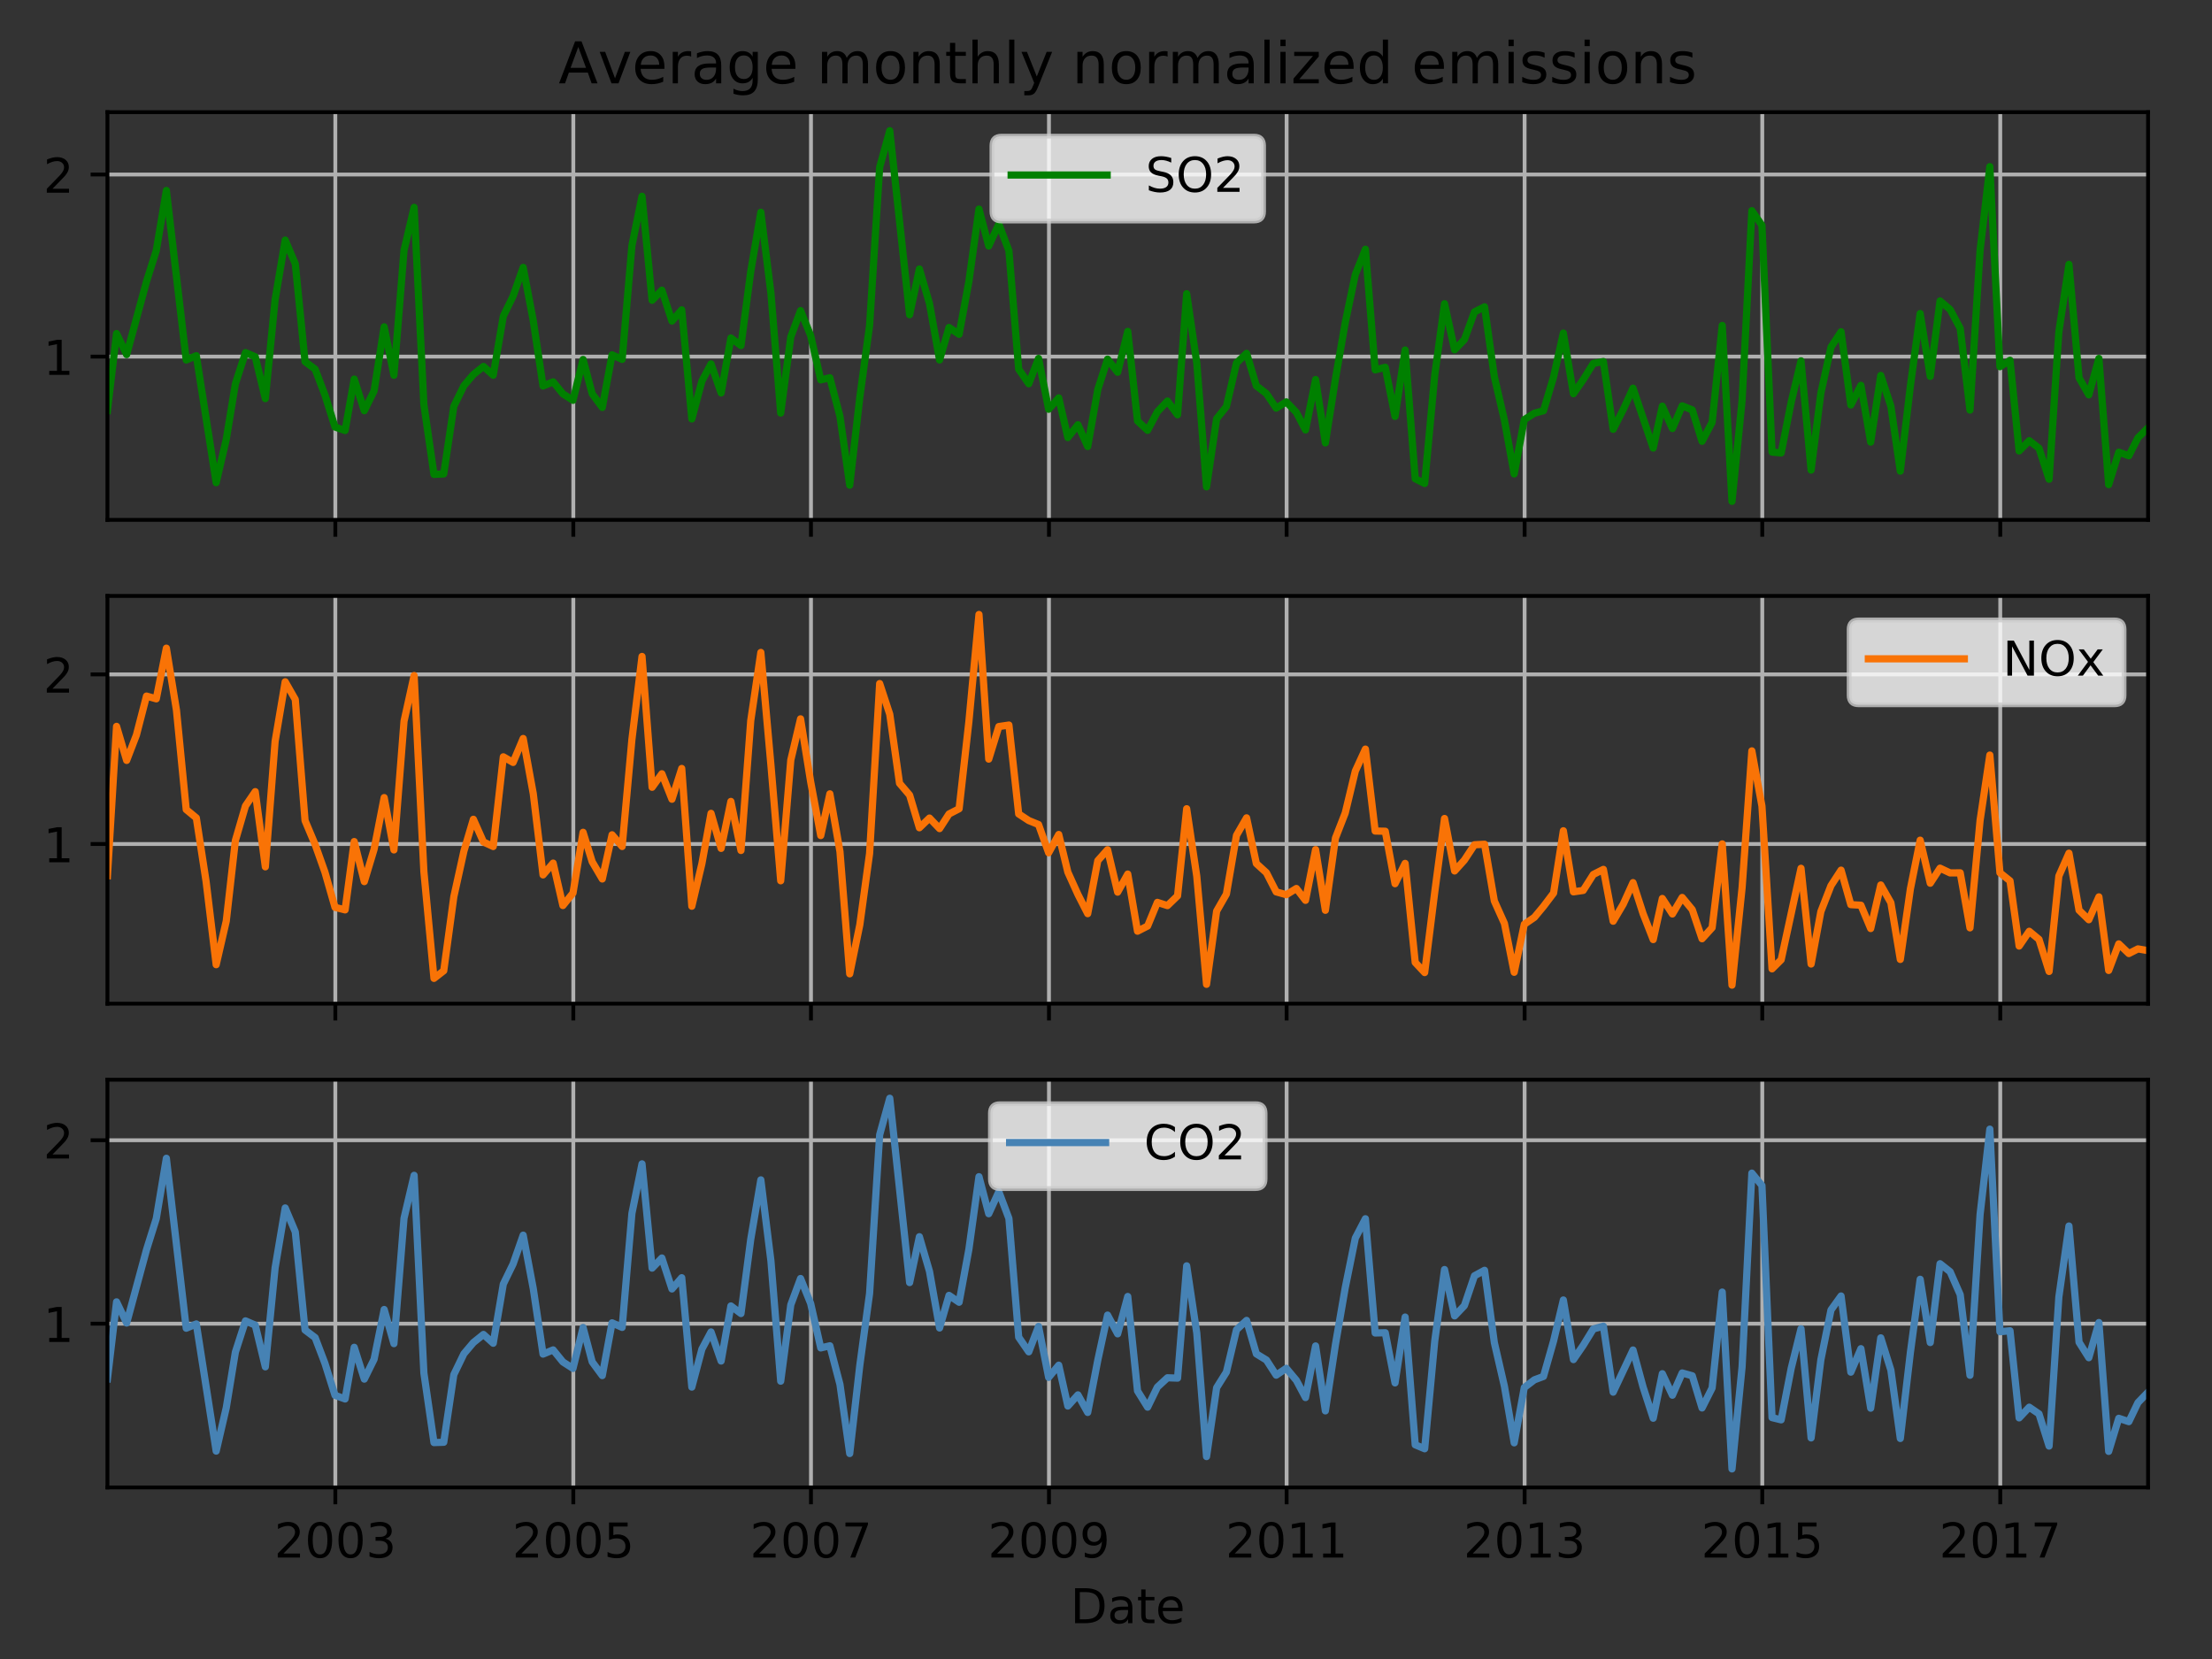 <?xml version="1.0" encoding="utf-8" standalone="no"?>
<!DOCTYPE svg PUBLIC "-//W3C//DTD SVG 1.1//EN"
  "http://www.w3.org/Graphics/SVG/1.1/DTD/svg11.dtd">
<!-- Created with matplotlib (http://matplotlib.org/) -->
<svg height="345.6pt" version="1.1" viewBox="0 0 460.8 345.6" width="460.8pt" xmlns="http://www.w3.org/2000/svg" xmlns:xlink="http://www.w3.org/1999/xlink">
 <rect x="0" y="0" width="460.8" height="345.6" fill="#333333" stroke="none"/>
 <defs>
  <style type="text/css">
*{stroke-linecap:butt;stroke-linejoin:round;}
  </style>
 </defs>
 <g id="figure_1">
  <g id="patch_1">
   <path d="M 0 345.6 
L 460.8 345.6 
L 460.8 0 
L 0 0 
z
" style="fill:none;"/>
  </g>
  <g id="axes_1">
   <g id="patch_2">
    <path d="M 22.381 108.305 
L 447.48 108.305 
L 447.48 23.365 
L 22.381 23.365 
z
" style="fill:none;"/>
   </g>
   <g id="matplotlib.axis_1">
    <g id="xtick_1">
     <g id="line2d_1">
      <path clip-path="url(#p23a2586c7f)" d="M 69.855 108.305 
L 69.855 23.365 
" style="fill:none;stroke:#b0b0b0;stroke-linecap:square;stroke-width:0.8;"/>
     </g>
     <g id="line2d_2">
      <defs>
       <path d="M 0 0 
L 0 3.5 
" id="mbb405548db" style="stroke:#000000;stroke-width:0.8;"/>
      </defs>
      <g>
       <use style="stroke:#000000;stroke-width:0.8;" x="69.855" xlink:href="#mbb405548db" y="108.305"/>
      </g>
     </g>
    </g>
    <g id="xtick_2">
     <g id="line2d_3">
      <path clip-path="url(#p23a2586c7f)" d="M 119.432 108.305 
L 119.432 23.365 
" style="fill:none;stroke:#b0b0b0;stroke-linecap:square;stroke-width:0.8;"/>
     </g>
     <g id="line2d_4">
      <g>
       <use style="stroke:#000000;stroke-width:0.8;" x="119.432" xlink:href="#mbb405548db" y="108.305"/>
      </g>
     </g>
    </g>
    <g id="xtick_3">
     <g id="line2d_5">
      <path clip-path="url(#p23a2586c7f)" d="M 168.941 108.305 
L 168.941 23.365 
" style="fill:none;stroke:#b0b0b0;stroke-linecap:square;stroke-width:0.8;"/>
     </g>
     <g id="line2d_6">
      <g>
       <use style="stroke:#000000;stroke-width:0.8;" x="168.941" xlink:href="#mbb405548db" y="108.305"/>
      </g>
     </g>
    </g>
    <g id="xtick_4">
     <g id="line2d_7">
      <path clip-path="url(#p23a2586c7f)" d="M 218.518 108.305 
L 218.518 23.365 
" style="fill:none;stroke:#b0b0b0;stroke-linecap:square;stroke-width:0.8;"/>
     </g>
     <g id="line2d_8">
      <g>
       <use style="stroke:#000000;stroke-width:0.8;" x="218.518" xlink:href="#mbb405548db" y="108.305"/>
      </g>
     </g>
    </g>
    <g id="xtick_5">
     <g id="line2d_9">
      <path clip-path="url(#p23a2586c7f)" d="M 268.027 108.305 
L 268.027 23.365 
" style="fill:none;stroke:#b0b0b0;stroke-linecap:square;stroke-width:0.8;"/>
     </g>
     <g id="line2d_10">
      <g>
       <use style="stroke:#000000;stroke-width:0.8;" x="268.027" xlink:href="#mbb405548db" y="108.305"/>
      </g>
     </g>
    </g>
    <g id="xtick_6">
     <g id="line2d_11">
      <path clip-path="url(#p23a2586c7f)" d="M 317.604 108.305 
L 317.604 23.365 
" style="fill:none;stroke:#b0b0b0;stroke-linecap:square;stroke-width:0.8;"/>
     </g>
     <g id="line2d_12">
      <g>
       <use style="stroke:#000000;stroke-width:0.8;" x="317.604" xlink:href="#mbb405548db" y="108.305"/>
      </g>
     </g>
    </g>
    <g id="xtick_7">
     <g id="line2d_13">
      <path clip-path="url(#p23a2586c7f)" d="M 367.113 108.305 
L 367.113 23.365 
" style="fill:none;stroke:#b0b0b0;stroke-linecap:square;stroke-width:0.8;"/>
     </g>
     <g id="line2d_14">
      <g>
       <use style="stroke:#000000;stroke-width:0.8;" x="367.113" xlink:href="#mbb405548db" y="108.305"/>
      </g>
     </g>
    </g>
    <g id="xtick_8">
     <g id="line2d_15">
      <path clip-path="url(#p23a2586c7f)" d="M 416.689 108.305 
L 416.689 23.365 
" style="fill:none;stroke:#b0b0b0;stroke-linecap:square;stroke-width:0.8;"/>
     </g>
     <g id="line2d_16">
      <g>
       <use style="stroke:#000000;stroke-width:0.8;" x="416.689" xlink:href="#mbb405548db" y="108.305"/>
      </g>
     </g>
    </g>
   </g>
   <g id="matplotlib.axis_2">
    <g id="ytick_1">
     <g id="line2d_17">
      <path clip-path="url(#p23a2586c7f)" d="M 22.381 74.286 
L 447.48 74.286 
" style="fill:none;stroke:#b0b0b0;stroke-linecap:square;stroke-width:0.8;"/>
     </g>
     <g id="line2d_18">
      <defs>
       <path d="M 0 0 
L -3.5 0 
" id="mfb23ccae18" style="stroke:#000000;stroke-width:0.8;"/>
      </defs>
      <g>
       <use style="stroke:#000000;stroke-width:0.8;" x="22.381" xlink:href="#mfb23ccae18" y="74.286"/>
      </g>
     </g>
     <g id="text_1">
      <!-- 1 -->
      <defs>
       <path d="M 12.406 8.297 
L 28.516 8.297 
L 28.516 63.922 
L 10.984 60.406 
L 10.984 69.391 
L 28.422 72.906 
L 38.281 72.906 
L 38.281 8.297 
L 54.391 8.297 
L 54.391 0 
L 12.406 0 
z
" id="DejaVuSans-31"/>
      </defs>
      <g transform="translate(9.018 78.085)scale(0.1 -0.1)">
       <use xlink:href="#DejaVuSans-31"/>
      </g>
     </g>
    </g>
    <g id="ytick_2">
     <g id="line2d_19">
      <path clip-path="url(#p23a2586c7f)" d="M 22.381 36.352 
L 447.48 36.352 
" style="fill:none;stroke:#b0b0b0;stroke-linecap:square;stroke-width:0.8;"/>
     </g>
     <g id="line2d_20">
      <g>
       <use style="stroke:#000000;stroke-width:0.8;" x="22.381" xlink:href="#mfb23ccae18" y="36.352"/>
      </g>
     </g>
     <g id="text_2">
      <!-- 2 -->
      <defs>
       <path d="M 19.188 8.297 
L 53.609 8.297 
L 53.609 0 
L 7.328 0 
L 7.328 8.297 
Q 12.938 14.109 22.625 23.891 
Q 32.328 33.688 34.812 36.531 
Q 39.547 41.844 41.422 45.531 
Q 43.312 49.219 43.312 52.781 
Q 43.312 58.594 39.234 62.25 
Q 35.156 65.922 28.609 65.922 
Q 23.969 65.922 18.812 64.312 
Q 13.672 62.703 7.812 59.422 
L 7.812 69.391 
Q 13.766 71.781 18.938 73 
Q 24.125 74.219 28.422 74.219 
Q 39.75 74.219 46.484 68.547 
Q 53.219 62.891 53.219 53.422 
Q 53.219 48.922 51.531 44.891 
Q 49.859 40.875 45.406 35.406 
Q 44.188 33.984 37.641 27.219 
Q 31.109 20.453 19.188 8.297 
z
" id="DejaVuSans-32"/>
      </defs>
      <g transform="translate(9.018 40.151)scale(0.1 -0.1)">
       <use xlink:href="#DejaVuSans-32"/>
      </g>
     </g>
    </g>
   </g>
   <g id="line2d_21">
    <path clip-path="url(#p23a2586c7f)" d="M 22.381 85.513 
L 24.28 69.485 
L 26.382 73.87 
L 30.519 58.646 
L 32.554 52.199 
L 34.657 39.677 
L 38.794 74.989 
L 40.896 74.102 
L 45.033 100.551 
L 47.135 91.507 
L 49.034 79.959 
L 51.137 73.453 
L 53.172 74.323 
L 55.274 83.035 
L 57.309 62.431 
L 59.411 50.02 
L 61.513 54.956 
L 63.548 75.329 
L 65.65 76.915 
L 67.685 82.262 
L 69.788 88.951 
L 71.89 89.687 
L 73.789 78.972 
L 75.891 85.56 
L 77.926 81.446 
L 80.028 68.087 
L 82.063 78.169 
L 84.165 52.156 
L 86.268 43.202 
L 88.303 84.278 
L 90.405 98.824 
L 92.44 98.731 
L 94.542 84.636 
L 96.644 80.34 
L 98.611 78.022 
L 100.714 76.336 
L 102.748 78.164 
L 104.851 65.859 
L 106.885 61.695 
L 108.988 55.705 
L 111.09 66.82 
L 113.125 80.415 
L 115.227 79.545 
L 117.262 82.042 
L 119.364 83.394 
L 121.467 74.886 
L 123.366 82.037 
L 125.468 84.881 
L 127.503 73.92 
L 129.605 74.871 
L 131.64 51.182 
L 133.742 40.891 
L 135.845 62.555 
L 137.879 60.448 
L 139.982 66.88 
L 142.016 64.545 
L 144.119 87.274 
L 146.221 79.374 
L 148.12 75.813 
L 150.223 81.856 
L 152.257 70.411 
L 154.36 71.989 
L 156.394 56.548 
L 158.497 44.215 
L 160.599 61.071 
L 162.634 86.045 
L 164.736 70.179 
L 166.771 64.708 
L 168.873 69.891 
L 170.976 79.134 
L 172.875 78.696 
L 174.977 86.709 
L 177.012 101.073 
L 179.114 82.764 
L 181.149 67.836 
L 183.251 34.842 
L 185.354 27.226 
L 189.491 65.562 
L 191.525 56.037 
L 193.628 63.22 
L 195.73 74.989 
L 197.697 68.217 
L 199.799 69.642 
L 201.834 58.661 
L 203.937 43.557 
L 205.971 51.25 
L 208.074 46.674 
L 210.176 52.241 
L 212.211 76.904 
L 214.313 79.945 
L 216.348 74.664 
L 218.45 85.255 
L 220.553 82.889 
L 222.452 91.153 
L 224.554 88.488 
L 226.589 93.016 
L 228.691 81.141 
L 230.726 74.816 
L 232.828 77.55 
L 234.93 69.037 
L 236.965 87.688 
L 239.068 89.644 
L 241.102 85.785 
L 243.205 83.548 
L 245.307 86.402 
L 247.206 61.186 
L 249.308 75.587 
L 251.343 101.425 
L 253.446 87.231 
L 255.48 84.688 
L 257.583 75.621 
L 259.685 73.609 
L 261.72 80.372 
L 263.822 81.994 
L 265.857 85.018 
L 267.959 83.719 
L 270.062 85.915 
L 271.961 89.563 
L 274.063 79.067 
L 276.098 92.263 
L 278.2 78.919 
L 280.235 67.217 
L 282.337 57.185 
L 284.439 51.923 
L 286.474 77.051 
L 288.577 76.509 
L 290.611 86.744 
L 292.714 72.913 
L 294.816 99.733 
L 296.783 100.718 
L 298.885 78.136 
L 300.92 63.263 
L 303.022 72.865 
L 305.057 70.756 
L 307.159 64.975 
L 309.262 63.918 
L 311.296 78.465 
L 313.399 87.531 
L 315.433 98.73 
L 317.536 87.423 
L 319.638 86.08 
L 321.537 85.565 
L 323.64 78.514 
L 325.674 69.386 
L 327.777 82.02 
L 329.811 79.093 
L 331.914 75.711 
L 334.016 75.31 
L 336.051 89.438 
L 338.153 85.316 
L 340.188 80.861 
L 344.393 93.342 
L 346.292 84.614 
L 348.394 89.266 
L 350.429 84.547 
L 352.531 85.395 
L 354.566 91.931 
L 356.668 87.975 
L 358.771 67.798 
L 360.805 104.444 
L 362.908 83.42 
L 364.942 43.89 
L 367.045 46.938 
L 369.147 94.173 
L 371.046 94.356 
L 373.149 83.725 
L 375.183 75.172 
L 377.286 97.925 
L 379.32 81.887 
L 381.423 72.327 
L 383.525 69.112 
L 385.56 84.364 
L 387.662 80.273 
L 389.697 92.099 
L 391.799 78.213 
L 393.902 84.607 
L 395.869 98.149 
L 397.971 80.37 
L 400.006 65.311 
L 402.108 78.406 
L 404.143 62.696 
L 406.245 64.469 
L 408.348 68.4 
L 410.382 85.43 
L 412.485 52.17 
L 414.519 34.713 
L 416.622 76.392 
L 418.724 75.055 
L 420.623 93.939 
L 422.726 91.801 
L 424.76 93.368 
L 426.863 99.835 
L 428.897 69.142 
L 431 55.074 
L 433.102 78.698 
L 435.137 82.257 
L 437.239 74.667 
L 439.274 100.956 
L 441.376 94.199 
L 443.479 94.946 
L 445.378 91.196 
L 447.48 89.114 
L 447.48 89.114 
" style="fill:none;stroke:#008000;stroke-linecap:square;stroke-width:1.5;"/>
   </g>
   <g id="patch_3">
    <path d="M 22.381 108.305 
L 22.381 23.365 
" style="fill:none;stroke:#000000;stroke-linecap:square;stroke-linejoin:miter;stroke-width:0.8;"/>
   </g>
   <g id="patch_4">
    <path d="M 447.48 108.305 
L 447.48 23.365 
" style="fill:none;stroke:#000000;stroke-linecap:square;stroke-linejoin:miter;stroke-width:0.8;"/>
   </g>
   <g id="patch_5">
    <path d="M 22.381 108.305 
L 447.48 108.305 
" style="fill:none;stroke:#000000;stroke-linecap:square;stroke-linejoin:miter;stroke-width:0.8;"/>
   </g>
   <g id="patch_6">
    <path d="M 22.381 23.365 
L 447.48 23.365 
" style="fill:none;stroke:#000000;stroke-linecap:square;stroke-linejoin:miter;stroke-width:0.8;"/>
   </g>
   <g id="text_3">
    <!-- Average monthly normalized emissions -->
    <defs>
     <path d="M 34.188 63.188 
L 20.797 26.906 
L 47.609 26.906 
z
M 28.609 72.906 
L 39.797 72.906 
L 67.578 0 
L 57.328 0 
L 50.688 18.703 
L 17.828 18.703 
L 11.188 0 
L 0.781 0 
z
" id="DejaVuSans-41"/>
     <path d="M 2.984 54.688 
L 12.5 54.688 
L 29.594 8.797 
L 46.688 54.688 
L 56.203 54.688 
L 35.688 0 
L 23.484 0 
z
" id="DejaVuSans-76"/>
     <path d="M 56.203 29.594 
L 56.203 25.203 
L 14.891 25.203 
Q 15.484 15.922 20.484 11.062 
Q 25.484 6.203 34.422 6.203 
Q 39.594 6.203 44.453 7.469 
Q 49.312 8.734 54.109 11.281 
L 54.109 2.781 
Q 49.266 0.734 44.188 -0.344 
Q 39.109 -1.422 33.891 -1.422 
Q 20.797 -1.422 13.156 6.188 
Q 5.516 13.812 5.516 26.812 
Q 5.516 40.234 12.766 48.109 
Q 20.016 56 32.328 56 
Q 43.359 56 49.781 48.891 
Q 56.203 41.797 56.203 29.594 
z
M 47.219 32.234 
Q 47.125 39.594 43.094 43.984 
Q 39.062 48.391 32.422 48.391 
Q 24.906 48.391 20.391 44.141 
Q 15.875 39.891 15.188 32.172 
z
" id="DejaVuSans-65"/>
     <path d="M 41.109 46.297 
Q 39.594 47.172 37.812 47.578 
Q 36.031 48 33.891 48 
Q 26.266 48 22.188 43.047 
Q 18.109 38.094 18.109 28.812 
L 18.109 0 
L 9.078 0 
L 9.078 54.688 
L 18.109 54.688 
L 18.109 46.188 
Q 20.953 51.172 25.484 53.578 
Q 30.031 56 36.531 56 
Q 37.453 56 38.578 55.875 
Q 39.703 55.766 41.062 55.516 
z
" id="DejaVuSans-72"/>
     <path d="M 34.281 27.484 
Q 23.391 27.484 19.188 25 
Q 14.984 22.516 14.984 16.5 
Q 14.984 11.719 18.141 8.906 
Q 21.297 6.109 26.703 6.109 
Q 34.188 6.109 38.703 11.406 
Q 43.219 16.703 43.219 25.484 
L 43.219 27.484 
z
M 52.203 31.203 
L 52.203 0 
L 43.219 0 
L 43.219 8.297 
Q 40.141 3.328 35.547 0.953 
Q 30.953 -1.422 24.312 -1.422 
Q 15.922 -1.422 10.953 3.297 
Q 6 8.016 6 15.922 
Q 6 25.141 12.172 29.828 
Q 18.359 34.516 30.609 34.516 
L 43.219 34.516 
L 43.219 35.406 
Q 43.219 41.609 39.141 45 
Q 35.062 48.391 27.688 48.391 
Q 23 48.391 18.547 47.266 
Q 14.109 46.141 10.016 43.891 
L 10.016 52.203 
Q 14.938 54.109 19.578 55.047 
Q 24.219 56 28.609 56 
Q 40.484 56 46.344 49.844 
Q 52.203 43.703 52.203 31.203 
z
" id="DejaVuSans-61"/>
     <path d="M 45.406 27.984 
Q 45.406 37.75 41.375 43.109 
Q 37.359 48.484 30.078 48.484 
Q 22.859 48.484 18.828 43.109 
Q 14.797 37.75 14.797 27.984 
Q 14.797 18.266 18.828 12.891 
Q 22.859 7.516 30.078 7.516 
Q 37.359 7.516 41.375 12.891 
Q 45.406 18.266 45.406 27.984 
z
M 54.391 6.781 
Q 54.391 -7.172 48.188 -13.984 
Q 42 -20.797 29.203 -20.797 
Q 24.469 -20.797 20.266 -20.094 
Q 16.062 -19.391 12.109 -17.922 
L 12.109 -9.188 
Q 16.062 -11.328 19.922 -12.344 
Q 23.781 -13.375 27.781 -13.375 
Q 36.625 -13.375 41.016 -8.766 
Q 45.406 -4.156 45.406 5.172 
L 45.406 9.625 
Q 42.625 4.781 38.281 2.391 
Q 33.938 0 27.875 0 
Q 17.828 0 11.672 7.656 
Q 5.516 15.328 5.516 27.984 
Q 5.516 40.672 11.672 48.328 
Q 17.828 56 27.875 56 
Q 33.938 56 38.281 53.609 
Q 42.625 51.219 45.406 46.391 
L 45.406 54.688 
L 54.391 54.688 
z
" id="DejaVuSans-67"/>
     <path id="DejaVuSans-20"/>
     <path d="M 52 44.188 
Q 55.375 50.25 60.062 53.125 
Q 64.75 56 71.094 56 
Q 79.641 56 84.281 50.016 
Q 88.922 44.047 88.922 33.016 
L 88.922 0 
L 79.891 0 
L 79.891 32.719 
Q 79.891 40.578 77.094 44.375 
Q 74.312 48.188 68.609 48.188 
Q 61.625 48.188 57.562 43.547 
Q 53.516 38.922 53.516 30.906 
L 53.516 0 
L 44.484 0 
L 44.484 32.719 
Q 44.484 40.625 41.703 44.406 
Q 38.922 48.188 33.109 48.188 
Q 26.219 48.188 22.156 43.531 
Q 18.109 38.875 18.109 30.906 
L 18.109 0 
L 9.078 0 
L 9.078 54.688 
L 18.109 54.688 
L 18.109 46.188 
Q 21.188 51.219 25.484 53.609 
Q 29.781 56 35.688 56 
Q 41.656 56 45.828 52.969 
Q 50 49.953 52 44.188 
z
" id="DejaVuSans-6d"/>
     <path d="M 30.609 48.391 
Q 23.391 48.391 19.188 42.75 
Q 14.984 37.109 14.984 27.297 
Q 14.984 17.484 19.156 11.844 
Q 23.344 6.203 30.609 6.203 
Q 37.797 6.203 41.984 11.859 
Q 46.188 17.531 46.188 27.297 
Q 46.188 37.016 41.984 42.703 
Q 37.797 48.391 30.609 48.391 
z
M 30.609 56 
Q 42.328 56 49.016 48.375 
Q 55.719 40.766 55.719 27.297 
Q 55.719 13.875 49.016 6.219 
Q 42.328 -1.422 30.609 -1.422 
Q 18.844 -1.422 12.172 6.219 
Q 5.516 13.875 5.516 27.297 
Q 5.516 40.766 12.172 48.375 
Q 18.844 56 30.609 56 
z
" id="DejaVuSans-6f"/>
     <path d="M 54.891 33.016 
L 54.891 0 
L 45.906 0 
L 45.906 32.719 
Q 45.906 40.484 42.875 44.328 
Q 39.844 48.188 33.797 48.188 
Q 26.516 48.188 22.312 43.547 
Q 18.109 38.922 18.109 30.906 
L 18.109 0 
L 9.078 0 
L 9.078 54.688 
L 18.109 54.688 
L 18.109 46.188 
Q 21.344 51.125 25.703 53.562 
Q 30.078 56 35.797 56 
Q 45.219 56 50.047 50.172 
Q 54.891 44.344 54.891 33.016 
z
" id="DejaVuSans-6e"/>
     <path d="M 18.312 70.219 
L 18.312 54.688 
L 36.812 54.688 
L 36.812 47.703 
L 18.312 47.703 
L 18.312 18.016 
Q 18.312 11.328 20.141 9.422 
Q 21.969 7.516 27.594 7.516 
L 36.812 7.516 
L 36.812 0 
L 27.594 0 
Q 17.188 0 13.234 3.875 
Q 9.281 7.766 9.281 18.016 
L 9.281 47.703 
L 2.688 47.703 
L 2.688 54.688 
L 9.281 54.688 
L 9.281 70.219 
z
" id="DejaVuSans-74"/>
     <path d="M 54.891 33.016 
L 54.891 0 
L 45.906 0 
L 45.906 32.719 
Q 45.906 40.484 42.875 44.328 
Q 39.844 48.188 33.797 48.188 
Q 26.516 48.188 22.312 43.547 
Q 18.109 38.922 18.109 30.906 
L 18.109 0 
L 9.078 0 
L 9.078 75.984 
L 18.109 75.984 
L 18.109 46.188 
Q 21.344 51.125 25.703 53.562 
Q 30.078 56 35.797 56 
Q 45.219 56 50.047 50.172 
Q 54.891 44.344 54.891 33.016 
z
" id="DejaVuSans-68"/>
     <path d="M 9.422 75.984 
L 18.406 75.984 
L 18.406 0 
L 9.422 0 
z
" id="DejaVuSans-6c"/>
     <path d="M 32.172 -5.078 
Q 28.375 -14.844 24.75 -17.812 
Q 21.141 -20.797 15.094 -20.797 
L 7.906 -20.797 
L 7.906 -13.281 
L 13.188 -13.281 
Q 16.891 -13.281 18.938 -11.516 
Q 21 -9.766 23.484 -3.219 
L 25.094 0.875 
L 2.984 54.688 
L 12.5 54.688 
L 29.594 11.922 
L 46.688 54.688 
L 56.203 54.688 
z
" id="DejaVuSans-79"/>
     <path d="M 9.422 54.688 
L 18.406 54.688 
L 18.406 0 
L 9.422 0 
z
M 9.422 75.984 
L 18.406 75.984 
L 18.406 64.594 
L 9.422 64.594 
z
" id="DejaVuSans-69"/>
     <path d="M 5.516 54.688 
L 48.188 54.688 
L 48.188 46.484 
L 14.406 7.172 
L 48.188 7.172 
L 48.188 0 
L 4.297 0 
L 4.297 8.203 
L 38.094 47.516 
L 5.516 47.516 
z
" id="DejaVuSans-7a"/>
     <path d="M 45.406 46.391 
L 45.406 75.984 
L 54.391 75.984 
L 54.391 0 
L 45.406 0 
L 45.406 8.203 
Q 42.578 3.328 38.25 0.953 
Q 33.938 -1.422 27.875 -1.422 
Q 17.969 -1.422 11.734 6.484 
Q 5.516 14.406 5.516 27.297 
Q 5.516 40.188 11.734 48.094 
Q 17.969 56 27.875 56 
Q 33.938 56 38.25 53.625 
Q 42.578 51.266 45.406 46.391 
z
M 14.797 27.297 
Q 14.797 17.391 18.875 11.75 
Q 22.953 6.109 30.078 6.109 
Q 37.203 6.109 41.297 11.75 
Q 45.406 17.391 45.406 27.297 
Q 45.406 37.203 41.297 42.844 
Q 37.203 48.484 30.078 48.484 
Q 22.953 48.484 18.875 42.844 
Q 14.797 37.203 14.797 27.297 
z
" id="DejaVuSans-64"/>
     <path d="M 44.281 53.078 
L 44.281 44.578 
Q 40.484 46.531 36.375 47.5 
Q 32.281 48.484 27.875 48.484 
Q 21.188 48.484 17.844 46.438 
Q 14.5 44.391 14.5 40.281 
Q 14.5 37.156 16.891 35.375 
Q 19.281 33.594 26.516 31.984 
L 29.594 31.297 
Q 39.156 29.25 43.188 25.516 
Q 47.219 21.781 47.219 15.094 
Q 47.219 7.469 41.188 3.016 
Q 35.156 -1.422 24.609 -1.422 
Q 20.219 -1.422 15.453 -0.562 
Q 10.688 0.297 5.422 2 
L 5.422 11.281 
Q 10.406 8.688 15.234 7.391 
Q 20.062 6.109 24.812 6.109 
Q 31.156 6.109 34.562 8.281 
Q 37.984 10.453 37.984 14.406 
Q 37.984 18.062 35.516 20.016 
Q 33.062 21.969 24.703 23.781 
L 21.578 24.516 
Q 13.234 26.266 9.516 29.906 
Q 5.812 33.547 5.812 39.891 
Q 5.812 47.609 11.281 51.797 
Q 16.75 56 26.812 56 
Q 31.781 56 36.172 55.266 
Q 40.578 54.547 44.281 53.078 
z
" id="DejaVuSans-73"/>
    </defs>
    <g transform="translate(116.367 17.365)scale(0.12 -0.12)">
     <use xlink:href="#DejaVuSans-41"/>
     <use x="68.33" xlink:href="#DejaVuSans-76"/>
     <use x="127.51" xlink:href="#DejaVuSans-65"/>
     <use x="189.033" xlink:href="#DejaVuSans-72"/>
     <use x="230.146" xlink:href="#DejaVuSans-61"/>
     <use x="291.426" xlink:href="#DejaVuSans-67"/>
     <use x="354.902" xlink:href="#DejaVuSans-65"/>
     <use x="416.426" xlink:href="#DejaVuSans-20"/>
     <use x="448.213" xlink:href="#DejaVuSans-6d"/>
     <use x="545.625" xlink:href="#DejaVuSans-6f"/>
     <use x="606.807" xlink:href="#DejaVuSans-6e"/>
     <use x="670.186" xlink:href="#DejaVuSans-74"/>
     <use x="709.395" xlink:href="#DejaVuSans-68"/>
     <use x="772.773" xlink:href="#DejaVuSans-6c"/>
     <use x="800.557" xlink:href="#DejaVuSans-79"/>
     <use x="859.736" xlink:href="#DejaVuSans-20"/>
     <use x="891.523" xlink:href="#DejaVuSans-6e"/>
     <use x="954.902" xlink:href="#DejaVuSans-6f"/>
     <use x="1016.084" xlink:href="#DejaVuSans-72"/>
     <use x="1057.182" xlink:href="#DejaVuSans-6d"/>
     <use x="1154.594" xlink:href="#DejaVuSans-61"/>
     <use x="1215.873" xlink:href="#DejaVuSans-6c"/>
     <use x="1243.656" xlink:href="#DejaVuSans-69"/>
     <use x="1271.439" xlink:href="#DejaVuSans-7a"/>
     <use x="1323.93" xlink:href="#DejaVuSans-65"/>
     <use x="1385.453" xlink:href="#DejaVuSans-64"/>
     <use x="1448.93" xlink:href="#DejaVuSans-20"/>
     <use x="1480.717" xlink:href="#DejaVuSans-65"/>
     <use x="1542.24" xlink:href="#DejaVuSans-6d"/>
     <use x="1639.652" xlink:href="#DejaVuSans-69"/>
     <use x="1667.436" xlink:href="#DejaVuSans-73"/>
     <use x="1719.535" xlink:href="#DejaVuSans-73"/>
     <use x="1771.635" xlink:href="#DejaVuSans-69"/>
     <use x="1799.418" xlink:href="#DejaVuSans-6f"/>
     <use x="1860.6" xlink:href="#DejaVuSans-6e"/>
     <use x="1923.979" xlink:href="#DejaVuSans-73"/>
    </g>
   </g>
   <g id="legend_1">
    <g id="patch_7">
     <path d="M 208.639 46.043 
L 261.222 46.043 
Q 263.222 46.043 263.222 44.043 
L 263.222 30.365 
Q 263.222 28.365 261.222 28.365 
L 208.639 28.365 
Q 206.639 28.365 206.639 30.365 
L 206.639 44.043 
Q 206.639 46.043 208.639 46.043 
z
" style="fill:#ffffff;opacity:0.8;stroke:#cccccc;stroke-linejoin:miter;"/>
    </g>
    <g id="line2d_22">
     <path d="M 210.639 36.463 
L 230.639 36.463 
" style="fill:none;stroke:#008000;stroke-linecap:square;stroke-width:1.5;"/>
    </g>
    <g id="line2d_23"/>
    <g id="text_4">
     <!-- SO2 -->
     <defs>
      <path d="M 53.516 70.516 
L 53.516 60.891 
Q 47.906 63.578 42.922 64.891 
Q 37.938 66.219 33.297 66.219 
Q 25.25 66.219 20.875 63.094 
Q 16.5 59.969 16.5 54.203 
Q 16.5 49.359 19.406 46.891 
Q 22.312 44.438 30.422 42.922 
L 36.375 41.703 
Q 47.406 39.594 52.656 34.297 
Q 57.906 29 57.906 20.125 
Q 57.906 9.516 50.797 4.047 
Q 43.703 -1.422 29.984 -1.422 
Q 24.812 -1.422 18.969 -0.25 
Q 13.141 0.922 6.891 3.219 
L 6.891 13.375 
Q 12.891 10.016 18.656 8.297 
Q 24.422 6.594 29.984 6.594 
Q 38.422 6.594 43.016 9.906 
Q 47.609 13.234 47.609 19.391 
Q 47.609 24.75 44.312 27.781 
Q 41.016 30.812 33.5 32.328 
L 27.484 33.5 
Q 16.453 35.688 11.516 40.375 
Q 6.594 45.062 6.594 53.422 
Q 6.594 63.094 13.406 68.656 
Q 20.219 74.219 32.172 74.219 
Q 37.312 74.219 42.625 73.281 
Q 47.953 72.359 53.516 70.516 
z
" id="DejaVuSans-53"/>
      <path d="M 39.406 66.219 
Q 28.656 66.219 22.328 58.203 
Q 16.016 50.203 16.016 36.375 
Q 16.016 22.609 22.328 14.594 
Q 28.656 6.594 39.406 6.594 
Q 50.141 6.594 56.422 14.594 
Q 62.703 22.609 62.703 36.375 
Q 62.703 50.203 56.422 58.203 
Q 50.141 66.219 39.406 66.219 
z
M 39.406 74.219 
Q 54.734 74.219 63.906 63.938 
Q 73.094 53.656 73.094 36.375 
Q 73.094 19.141 63.906 8.859 
Q 54.734 -1.422 39.406 -1.422 
Q 24.031 -1.422 14.812 8.828 
Q 5.609 19.094 5.609 36.375 
Q 5.609 53.656 14.812 63.938 
Q 24.031 74.219 39.406 74.219 
z
" id="DejaVuSans-4f"/>
     </defs>
     <g transform="translate(238.639 39.963)scale(0.1 -0.1)">
      <use xlink:href="#DejaVuSans-53"/>
      <use x="63.477" xlink:href="#DejaVuSans-4f"/>
      <use x="142.188" xlink:href="#DejaVuSans-32"/>
     </g>
    </g>
   </g>
  </g>
  <g id="axes_2">
   <g id="patch_8">
    <path d="M 22.381 209.084 
L 447.48 209.084 
L 447.48 124.145 
L 22.381 124.145 
z
" style="fill:none;"/>
   </g>
   <g id="matplotlib.axis_3">
    <g id="xtick_9">
     <g id="line2d_24">
      <path clip-path="url(#p0513afb0a3)" d="M 69.855 209.084 
L 69.855 124.145 
" style="fill:none;stroke:#b0b0b0;stroke-linecap:square;stroke-width:0.8;"/>
     </g>
     <g id="line2d_25">
      <g>
       <use style="stroke:#000000;stroke-width:0.8;" x="69.855" xlink:href="#mbb405548db" y="209.084"/>
      </g>
     </g>
    </g>
    <g id="xtick_10">
     <g id="line2d_26">
      <path clip-path="url(#p0513afb0a3)" d="M 119.432 209.084 
L 119.432 124.145 
" style="fill:none;stroke:#b0b0b0;stroke-linecap:square;stroke-width:0.8;"/>
     </g>
     <g id="line2d_27">
      <g>
       <use style="stroke:#000000;stroke-width:0.8;" x="119.432" xlink:href="#mbb405548db" y="209.084"/>
      </g>
     </g>
    </g>
    <g id="xtick_11">
     <g id="line2d_28">
      <path clip-path="url(#p0513afb0a3)" d="M 168.941 209.084 
L 168.941 124.145 
" style="fill:none;stroke:#b0b0b0;stroke-linecap:square;stroke-width:0.8;"/>
     </g>
     <g id="line2d_29">
      <g>
       <use style="stroke:#000000;stroke-width:0.8;" x="168.941" xlink:href="#mbb405548db" y="209.084"/>
      </g>
     </g>
    </g>
    <g id="xtick_12">
     <g id="line2d_30">
      <path clip-path="url(#p0513afb0a3)" d="M 218.518 209.084 
L 218.518 124.145 
" style="fill:none;stroke:#b0b0b0;stroke-linecap:square;stroke-width:0.8;"/>
     </g>
     <g id="line2d_31">
      <g>
       <use style="stroke:#000000;stroke-width:0.8;" x="218.518" xlink:href="#mbb405548db" y="209.084"/>
      </g>
     </g>
    </g>
    <g id="xtick_13">
     <g id="line2d_32">
      <path clip-path="url(#p0513afb0a3)" d="M 268.027 209.084 
L 268.027 124.145 
" style="fill:none;stroke:#b0b0b0;stroke-linecap:square;stroke-width:0.8;"/>
     </g>
     <g id="line2d_33">
      <g>
       <use style="stroke:#000000;stroke-width:0.8;" x="268.027" xlink:href="#mbb405548db" y="209.084"/>
      </g>
     </g>
    </g>
    <g id="xtick_14">
     <g id="line2d_34">
      <path clip-path="url(#p0513afb0a3)" d="M 317.604 209.084 
L 317.604 124.145 
" style="fill:none;stroke:#b0b0b0;stroke-linecap:square;stroke-width:0.8;"/>
     </g>
     <g id="line2d_35">
      <g>
       <use style="stroke:#000000;stroke-width:0.8;" x="317.604" xlink:href="#mbb405548db" y="209.084"/>
      </g>
     </g>
    </g>
    <g id="xtick_15">
     <g id="line2d_36">
      <path clip-path="url(#p0513afb0a3)" d="M 367.113 209.084 
L 367.113 124.145 
" style="fill:none;stroke:#b0b0b0;stroke-linecap:square;stroke-width:0.8;"/>
     </g>
     <g id="line2d_37">
      <g>
       <use style="stroke:#000000;stroke-width:0.8;" x="367.113" xlink:href="#mbb405548db" y="209.084"/>
      </g>
     </g>
    </g>
    <g id="xtick_16">
     <g id="line2d_38">
      <path clip-path="url(#p0513afb0a3)" d="M 416.689 209.084 
L 416.689 124.145 
" style="fill:none;stroke:#b0b0b0;stroke-linecap:square;stroke-width:0.8;"/>
     </g>
     <g id="line2d_39">
      <g>
       <use style="stroke:#000000;stroke-width:0.8;" x="416.689" xlink:href="#mbb405548db" y="209.084"/>
      </g>
     </g>
    </g>
   </g>
   <g id="matplotlib.axis_4">
    <g id="ytick_3">
     <g id="line2d_40">
      <path clip-path="url(#p0513afb0a3)" d="M 22.381 175.822 
L 447.48 175.822 
" style="fill:none;stroke:#b0b0b0;stroke-linecap:square;stroke-width:0.8;"/>
     </g>
     <g id="line2d_41">
      <g>
       <use style="stroke:#000000;stroke-width:0.8;" x="22.381" xlink:href="#mfb23ccae18" y="175.822"/>
      </g>
     </g>
     <g id="text_5">
      <!-- 1 -->
      <g transform="translate(9.018 179.621)scale(0.1 -0.1)">
       <use xlink:href="#DejaVuSans-31"/>
      </g>
     </g>
    </g>
    <g id="ytick_4">
     <g id="line2d_42">
      <path clip-path="url(#p0513afb0a3)" d="M 22.381 140.488 
L 447.48 140.488 
" style="fill:none;stroke:#b0b0b0;stroke-linecap:square;stroke-width:0.8;"/>
     </g>
     <g id="line2d_43">
      <g>
       <use style="stroke:#000000;stroke-width:0.8;" x="22.381" xlink:href="#mfb23ccae18" y="140.488"/>
      </g>
     </g>
     <g id="text_6">
      <!-- 2 -->
      <g transform="translate(9.018 144.287)scale(0.1 -0.1)">
       <use xlink:href="#DejaVuSans-32"/>
      </g>
     </g>
    </g>
   </g>
   <g id="line2d_44">
    <path clip-path="url(#p0513afb0a3)" d="M 22.381 182.423 
L 24.28 151.316 
L 26.382 158.407 
L 28.417 153.126 
L 30.519 145.006 
L 32.554 145.58 
L 34.657 135.026 
L 36.759 147.936 
L 38.794 168.643 
L 40.896 170.38 
L 42.931 183.615 
L 45.033 200.962 
L 47.135 191.868 
L 49.034 175.098 
L 51.137 167.89 
L 53.172 164.913 
L 55.274 180.574 
L 57.309 154.439 
L 59.411 142.029 
L 61.513 145.714 
L 63.548 170.941 
L 65.65 175.94 
L 67.685 181.674 
L 69.788 189.014 
L 71.89 189.544 
L 73.789 175.312 
L 75.891 183.655 
L 77.926 176.927 
L 80.028 166.154 
L 82.063 177.055 
L 84.165 150.249 
L 86.268 140.726 
L 88.303 181.57 
L 90.405 203.813 
L 92.44 202.226 
L 94.542 186.795 
L 96.644 177.286 
L 98.611 170.671 
L 100.714 175.404 
L 102.748 176.343 
L 104.851 157.658 
L 106.885 158.83 
L 108.988 153.843 
L 111.09 165.346 
L 113.125 182.257 
L 115.227 179.8 
L 117.262 188.641 
L 119.364 186.043 
L 121.467 173.385 
L 123.366 179.529 
L 125.468 183.104 
L 127.503 173.901 
L 129.605 176.338 
L 131.64 154.033 
L 133.742 136.751 
L 135.845 164.005 
L 137.879 161.188 
L 139.982 166.493 
L 142.016 160.083 
L 144.119 188.787 
L 146.221 179.896 
L 148.12 169.433 
L 150.223 176.735 
L 152.257 166.952 
L 154.36 177.17 
L 156.394 150.125 
L 158.497 135.915 
L 160.599 159.391 
L 162.634 183.483 
L 164.736 158.334 
L 166.771 149.747 
L 168.873 162.847 
L 170.976 174.063 
L 172.875 165.37 
L 174.977 177.391 
L 177.012 202.867 
L 179.114 192.653 
L 181.149 177.81 
L 183.251 142.398 
L 185.354 148.8 
L 187.388 163.171 
L 189.491 165.636 
L 191.525 172.439 
L 193.628 170.413 
L 195.73 172.614 
L 197.697 169.568 
L 199.799 168.482 
L 201.834 150.354 
L 203.937 128.005 
L 205.971 158.136 
L 208.074 151.351 
L 210.176 151.038 
L 212.211 169.559 
L 214.313 170.938 
L 216.348 171.77 
L 218.45 177.654 
L 220.553 173.84 
L 222.452 181.682 
L 224.554 186.333 
L 226.589 190.331 
L 228.691 179.294 
L 230.726 177.013 
L 232.828 185.849 
L 234.93 182.084 
L 236.965 193.987 
L 239.068 192.91 
L 241.102 187.981 
L 243.205 188.654 
L 245.307 186.624 
L 247.206 168.471 
L 249.308 182.537 
L 251.343 205.052 
L 253.446 189.794 
L 255.48 186.256 
L 257.583 174.017 
L 259.685 170.373 
L 261.72 179.891 
L 263.822 181.803 
L 265.857 185.793 
L 267.959 186.381 
L 270.062 185.087 
L 271.961 187.558 
L 274.063 176.987 
L 276.098 189.629 
L 278.2 174.584 
L 280.235 169.365 
L 282.337 160.636 
L 284.439 156.052 
L 286.474 173.12 
L 288.577 173.162 
L 290.611 184.092 
L 292.714 179.86 
L 294.816 200.496 
L 296.783 202.602 
L 298.885 185.835 
L 300.92 170.505 
L 303.022 181.438 
L 305.057 179.179 
L 307.159 175.984 
L 309.262 175.872 
L 311.296 187.688 
L 313.399 192.368 
L 315.433 202.545 
L 317.536 192.547 
L 319.638 191.103 
L 321.537 188.821 
L 323.64 186.042 
L 325.674 173.064 
L 327.777 185.789 
L 329.811 185.492 
L 331.914 182.17 
L 334.016 181.109 
L 336.051 191.91 
L 338.153 188.344 
L 340.188 183.867 
L 342.29 190.352 
L 344.393 195.733 
L 346.292 187.17 
L 348.394 190.397 
L 350.429 186.956 
L 352.531 189.499 
L 354.566 195.559 
L 356.668 193.25 
L 358.771 175.8 
L 360.805 205.223 
L 362.908 184.952 
L 364.942 156.422 
L 367.045 167.923 
L 369.147 201.832 
L 371.046 199.938 
L 375.183 180.881 
L 377.286 200.823 
L 379.32 189.899 
L 381.423 184.5 
L 383.525 181.266 
L 385.56 188.453 
L 387.662 188.574 
L 389.697 193.431 
L 391.799 184.355 
L 393.902 188.043 
L 395.869 199.867 
L 397.971 185.151 
L 400.006 175.021 
L 402.108 183.992 
L 404.143 180.856 
L 406.245 181.844 
L 408.348 181.825 
L 410.382 193.288 
L 412.485 170.914 
L 414.519 157.291 
L 416.622 181.815 
L 418.724 183.497 
L 420.623 197.077 
L 422.726 194.003 
L 424.76 195.69 
L 426.863 202.374 
L 428.897 182.493 
L 431 177.734 
L 433.102 189.612 
L 435.137 191.598 
L 437.239 186.834 
L 439.274 202.16 
L 441.376 196.629 
L 443.479 198.64 
L 445.378 197.672 
L 447.48 198.037 
L 447.48 198.037 
" style="fill:none;stroke:#f97306;stroke-linecap:square;stroke-width:1.5;"/>
   </g>
   <g id="patch_9">
    <path d="M 22.381 209.084 
L 22.381 124.145 
" style="fill:none;stroke:#000000;stroke-linecap:square;stroke-linejoin:miter;stroke-width:0.8;"/>
   </g>
   <g id="patch_10">
    <path d="M 447.48 209.084 
L 447.48 124.145 
" style="fill:none;stroke:#000000;stroke-linecap:square;stroke-linejoin:miter;stroke-width:0.8;"/>
   </g>
   <g id="patch_11">
    <path d="M 22.381 209.084 
L 447.48 209.084 
" style="fill:none;stroke:#000000;stroke-linecap:square;stroke-linejoin:miter;stroke-width:0.8;"/>
   </g>
   <g id="patch_12">
    <path d="M 22.381 124.145 
L 447.48 124.145 
" style="fill:none;stroke:#000000;stroke-linecap:square;stroke-linejoin:miter;stroke-width:0.8;"/>
   </g>
   <g id="legend_2">
    <g id="patch_13">
     <path d="M 387.208 146.823 
L 440.48 146.823 
Q 442.48 146.823 442.48 144.823 
L 442.48 131.145 
Q 442.48 129.145 440.48 129.145 
L 387.208 129.145 
Q 385.208 129.145 385.208 131.145 
L 385.208 144.823 
Q 385.208 146.823 387.208 146.823 
z
" style="fill:#ffffff;opacity:0.8;stroke:#cccccc;stroke-linejoin:miter;"/>
    </g>
    <g id="line2d_45">
     <path d="M 389.208 137.243 
L 409.208 137.243 
" style="fill:none;stroke:#f97306;stroke-linecap:square;stroke-width:1.5;"/>
    </g>
    <g id="line2d_46"/>
    <g id="text_7">
     <!-- NOx -->
     <defs>
      <path d="M 9.812 72.906 
L 23.094 72.906 
L 55.422 11.922 
L 55.422 72.906 
L 64.984 72.906 
L 64.984 0 
L 51.703 0 
L 19.391 60.984 
L 19.391 0 
L 9.812 0 
z
" id="DejaVuSans-4e"/>
      <path d="M 54.891 54.688 
L 35.109 28.078 
L 55.906 0 
L 45.312 0 
L 29.391 21.484 
L 13.484 0 
L 2.875 0 
L 24.125 28.609 
L 4.688 54.688 
L 15.281 54.688 
L 29.781 35.203 
L 44.281 54.688 
z
" id="DejaVuSans-78"/>
     </defs>
     <g transform="translate(417.208 140.743)scale(0.1 -0.1)">
      <use xlink:href="#DejaVuSans-4e"/>
      <use x="74.805" xlink:href="#DejaVuSans-4f"/>
      <use x="153.516" xlink:href="#DejaVuSans-78"/>
     </g>
    </g>
   </g>
  </g>
  <g id="axes_3">
   <g id="patch_14">
    <path d="M 22.381 309.863 
L 447.48 309.863 
L 447.48 224.924 
L 22.381 224.924 
z
" style="fill:none;"/>
   </g>
   <g id="matplotlib.axis_5">
    <g id="xtick_17">
     <g id="line2d_47">
      <path clip-path="url(#p2c0daafc60)" d="M 69.855 309.863 
L 69.855 224.924 
" style="fill:none;stroke:#b0b0b0;stroke-linecap:square;stroke-width:0.8;"/>
     </g>
     <g id="line2d_48">
      <g>
       <use style="stroke:#000000;stroke-width:0.8;" x="69.855" xlink:href="#mbb405548db" y="309.863"/>
      </g>
     </g>
     <g id="text_8">
      <!-- 2003 -->
      <defs>
       <path d="M 31.781 66.406 
Q 24.172 66.406 20.328 58.906 
Q 16.5 51.422 16.5 36.375 
Q 16.5 21.391 20.328 13.891 
Q 24.172 6.391 31.781 6.391 
Q 39.453 6.391 43.281 13.891 
Q 47.125 21.391 47.125 36.375 
Q 47.125 51.422 43.281 58.906 
Q 39.453 66.406 31.781 66.406 
z
M 31.781 74.219 
Q 44.047 74.219 50.516 64.516 
Q 56.984 54.828 56.984 36.375 
Q 56.984 17.969 50.516 8.266 
Q 44.047 -1.422 31.781 -1.422 
Q 19.531 -1.422 13.062 8.266 
Q 6.594 17.969 6.594 36.375 
Q 6.594 54.828 13.062 64.516 
Q 19.531 74.219 31.781 74.219 
z
" id="DejaVuSans-30"/>
       <path d="M 40.578 39.312 
Q 47.656 37.797 51.625 33 
Q 55.609 28.219 55.609 21.188 
Q 55.609 10.406 48.188 4.484 
Q 40.766 -1.422 27.094 -1.422 
Q 22.516 -1.422 17.656 -0.516 
Q 12.797 0.391 7.625 2.203 
L 7.625 11.719 
Q 11.719 9.328 16.594 8.109 
Q 21.484 6.891 26.812 6.891 
Q 36.078 6.891 40.938 10.547 
Q 45.797 14.203 45.797 21.188 
Q 45.797 27.641 41.281 31.266 
Q 36.766 34.906 28.719 34.906 
L 20.219 34.906 
L 20.219 43.016 
L 29.109 43.016 
Q 36.375 43.016 40.234 45.922 
Q 44.094 48.828 44.094 54.297 
Q 44.094 59.906 40.109 62.906 
Q 36.141 65.922 28.719 65.922 
Q 24.656 65.922 20.016 65.031 
Q 15.375 64.156 9.812 62.312 
L 9.812 71.094 
Q 15.438 72.656 20.344 73.438 
Q 25.25 74.219 29.594 74.219 
Q 40.828 74.219 47.359 69.109 
Q 53.906 64.016 53.906 55.328 
Q 53.906 49.266 50.438 45.094 
Q 46.969 40.922 40.578 39.312 
z
" id="DejaVuSans-33"/>
      </defs>
      <g transform="translate(57.13 324.462)scale(0.1 -0.1)">
       <use xlink:href="#DejaVuSans-32"/>
       <use x="63.623" xlink:href="#DejaVuSans-30"/>
       <use x="127.246" xlink:href="#DejaVuSans-30"/>
       <use x="190.869" xlink:href="#DejaVuSans-33"/>
      </g>
     </g>
    </g>
    <g id="xtick_18">
     <g id="line2d_49">
      <path clip-path="url(#p2c0daafc60)" d="M 119.432 309.863 
L 119.432 224.924 
" style="fill:none;stroke:#b0b0b0;stroke-linecap:square;stroke-width:0.8;"/>
     </g>
     <g id="line2d_50">
      <g>
       <use style="stroke:#000000;stroke-width:0.8;" x="119.432" xlink:href="#mbb405548db" y="309.863"/>
      </g>
     </g>
     <g id="text_9">
      <!-- 2005 -->
      <defs>
       <path d="M 10.797 72.906 
L 49.516 72.906 
L 49.516 64.594 
L 19.828 64.594 
L 19.828 46.734 
Q 21.969 47.469 24.109 47.828 
Q 26.266 48.188 28.422 48.188 
Q 40.625 48.188 47.75 41.5 
Q 54.891 34.812 54.891 23.391 
Q 54.891 11.625 47.562 5.094 
Q 40.234 -1.422 26.906 -1.422 
Q 22.312 -1.422 17.547 -0.641 
Q 12.797 0.141 7.719 1.703 
L 7.719 11.625 
Q 12.109 9.234 16.797 8.062 
Q 21.484 6.891 26.703 6.891 
Q 35.156 6.891 40.078 11.328 
Q 45.016 15.766 45.016 23.391 
Q 45.016 31 40.078 35.438 
Q 35.156 39.891 26.703 39.891 
Q 22.75 39.891 18.812 39.016 
Q 14.891 38.141 10.797 36.281 
z
" id="DejaVuSans-35"/>
      </defs>
      <g transform="translate(106.707 324.462)scale(0.1 -0.1)">
       <use xlink:href="#DejaVuSans-32"/>
       <use x="63.623" xlink:href="#DejaVuSans-30"/>
       <use x="127.246" xlink:href="#DejaVuSans-30"/>
       <use x="190.869" xlink:href="#DejaVuSans-35"/>
      </g>
     </g>
    </g>
    <g id="xtick_19">
     <g id="line2d_51">
      <path clip-path="url(#p2c0daafc60)" d="M 168.941 309.863 
L 168.941 224.924 
" style="fill:none;stroke:#b0b0b0;stroke-linecap:square;stroke-width:0.8;"/>
     </g>
     <g id="line2d_52">
      <g>
       <use style="stroke:#000000;stroke-width:0.8;" x="168.941" xlink:href="#mbb405548db" y="309.863"/>
      </g>
     </g>
     <g id="text_10">
      <!-- 2007 -->
      <defs>
       <path d="M 8.203 72.906 
L 55.078 72.906 
L 55.078 68.703 
L 28.609 0 
L 18.312 0 
L 43.219 64.594 
L 8.203 64.594 
z
" id="DejaVuSans-37"/>
      </defs>
      <g transform="translate(156.216 324.462)scale(0.1 -0.1)">
       <use xlink:href="#DejaVuSans-32"/>
       <use x="63.623" xlink:href="#DejaVuSans-30"/>
       <use x="127.246" xlink:href="#DejaVuSans-30"/>
       <use x="190.869" xlink:href="#DejaVuSans-37"/>
      </g>
     </g>
    </g>
    <g id="xtick_20">
     <g id="line2d_53">
      <path clip-path="url(#p2c0daafc60)" d="M 218.518 309.863 
L 218.518 224.924 
" style="fill:none;stroke:#b0b0b0;stroke-linecap:square;stroke-width:0.8;"/>
     </g>
     <g id="line2d_54">
      <g>
       <use style="stroke:#000000;stroke-width:0.8;" x="218.518" xlink:href="#mbb405548db" y="309.863"/>
      </g>
     </g>
     <g id="text_11">
      <!-- 2009 -->
      <defs>
       <path d="M 10.984 1.516 
L 10.984 10.5 
Q 14.703 8.734 18.5 7.812 
Q 22.312 6.891 25.984 6.891 
Q 35.75 6.891 40.891 13.453 
Q 46.047 20.016 46.781 33.406 
Q 43.953 29.203 39.594 26.953 
Q 35.25 24.703 29.984 24.703 
Q 19.047 24.703 12.672 31.312 
Q 6.297 37.938 6.297 49.422 
Q 6.297 60.641 12.938 67.422 
Q 19.578 74.219 30.609 74.219 
Q 43.266 74.219 49.922 64.516 
Q 56.594 54.828 56.594 36.375 
Q 56.594 19.141 48.406 8.859 
Q 40.234 -1.422 26.422 -1.422 
Q 22.703 -1.422 18.891 -0.688 
Q 15.094 0.047 10.984 1.516 
z
M 30.609 32.422 
Q 37.25 32.422 41.125 36.953 
Q 45.016 41.5 45.016 49.422 
Q 45.016 57.281 41.125 61.844 
Q 37.25 66.406 30.609 66.406 
Q 23.969 66.406 20.094 61.844 
Q 16.219 57.281 16.219 49.422 
Q 16.219 41.5 20.094 36.953 
Q 23.969 32.422 30.609 32.422 
z
" id="DejaVuSans-39"/>
      </defs>
      <g transform="translate(205.793 324.462)scale(0.1 -0.1)">
       <use xlink:href="#DejaVuSans-32"/>
       <use x="63.623" xlink:href="#DejaVuSans-30"/>
       <use x="127.246" xlink:href="#DejaVuSans-30"/>
       <use x="190.869" xlink:href="#DejaVuSans-39"/>
      </g>
     </g>
    </g>
    <g id="xtick_21">
     <g id="line2d_55">
      <path clip-path="url(#p2c0daafc60)" d="M 268.027 309.863 
L 268.027 224.924 
" style="fill:none;stroke:#b0b0b0;stroke-linecap:square;stroke-width:0.8;"/>
     </g>
     <g id="line2d_56">
      <g>
       <use style="stroke:#000000;stroke-width:0.8;" x="268.027" xlink:href="#mbb405548db" y="309.863"/>
      </g>
     </g>
     <g id="text_12">
      <!-- 2011 -->
      <g transform="translate(255.302 324.462)scale(0.1 -0.1)">
       <use xlink:href="#DejaVuSans-32"/>
       <use x="63.623" xlink:href="#DejaVuSans-30"/>
       <use x="127.246" xlink:href="#DejaVuSans-31"/>
       <use x="190.869" xlink:href="#DejaVuSans-31"/>
      </g>
     </g>
    </g>
    <g id="xtick_22">
     <g id="line2d_57">
      <path clip-path="url(#p2c0daafc60)" d="M 317.604 309.863 
L 317.604 224.924 
" style="fill:none;stroke:#b0b0b0;stroke-linecap:square;stroke-width:0.8;"/>
     </g>
     <g id="line2d_58">
      <g>
       <use style="stroke:#000000;stroke-width:0.8;" x="317.604" xlink:href="#mbb405548db" y="309.863"/>
      </g>
     </g>
     <g id="text_13">
      <!-- 2013 -->
      <g transform="translate(304.879 324.462)scale(0.1 -0.1)">
       <use xlink:href="#DejaVuSans-32"/>
       <use x="63.623" xlink:href="#DejaVuSans-30"/>
       <use x="127.246" xlink:href="#DejaVuSans-31"/>
       <use x="190.869" xlink:href="#DejaVuSans-33"/>
      </g>
     </g>
    </g>
    <g id="xtick_23">
     <g id="line2d_59">
      <path clip-path="url(#p2c0daafc60)" d="M 367.113 309.863 
L 367.113 224.924 
" style="fill:none;stroke:#b0b0b0;stroke-linecap:square;stroke-width:0.8;"/>
     </g>
     <g id="line2d_60">
      <g>
       <use style="stroke:#000000;stroke-width:0.8;" x="367.113" xlink:href="#mbb405548db" y="309.863"/>
      </g>
     </g>
     <g id="text_14">
      <!-- 2015 -->
      <g transform="translate(354.388 324.462)scale(0.1 -0.1)">
       <use xlink:href="#DejaVuSans-32"/>
       <use x="63.623" xlink:href="#DejaVuSans-30"/>
       <use x="127.246" xlink:href="#DejaVuSans-31"/>
       <use x="190.869" xlink:href="#DejaVuSans-35"/>
      </g>
     </g>
    </g>
    <g id="xtick_24">
     <g id="line2d_61">
      <path clip-path="url(#p2c0daafc60)" d="M 416.689 309.863 
L 416.689 224.924 
" style="fill:none;stroke:#b0b0b0;stroke-linecap:square;stroke-width:0.8;"/>
     </g>
     <g id="line2d_62">
      <g>
       <use style="stroke:#000000;stroke-width:0.8;" x="416.689" xlink:href="#mbb405548db" y="309.863"/>
      </g>
     </g>
     <g id="text_15">
      <!-- 2017 -->
      <g transform="translate(403.964 324.462)scale(0.1 -0.1)">
       <use xlink:href="#DejaVuSans-32"/>
       <use x="63.623" xlink:href="#DejaVuSans-30"/>
       <use x="127.246" xlink:href="#DejaVuSans-31"/>
       <use x="190.869" xlink:href="#DejaVuSans-37"/>
      </g>
     </g>
    </g>
    <g id="text_16">
     <!-- Date -->
     <defs>
      <path d="M 19.672 64.797 
L 19.672 8.109 
L 31.594 8.109 
Q 46.688 8.109 53.688 14.938 
Q 60.688 21.781 60.688 36.531 
Q 60.688 51.172 53.688 57.984 
Q 46.688 64.797 31.594 64.797 
z
M 9.812 72.906 
L 30.078 72.906 
Q 51.266 72.906 61.172 64.094 
Q 71.094 55.281 71.094 36.531 
Q 71.094 17.672 61.125 8.828 
Q 51.172 0 30.078 0 
L 9.812 0 
z
" id="DejaVuSans-44"/>
     </defs>
     <g transform="translate(222.98 338.14)scale(0.1 -0.1)">
      <use xlink:href="#DejaVuSans-44"/>
      <use x="77.002" xlink:href="#DejaVuSans-61"/>
      <use x="138.281" xlink:href="#DejaVuSans-74"/>
      <use x="177.49" xlink:href="#DejaVuSans-65"/>
     </g>
    </g>
   </g>
   <g id="matplotlib.axis_6">
    <g id="ytick_5">
     <g id="line2d_63">
      <path clip-path="url(#p2c0daafc60)" d="M 22.381 275.751 
L 447.48 275.751 
" style="fill:none;stroke:#b0b0b0;stroke-linecap:square;stroke-width:0.8;"/>
     </g>
     <g id="line2d_64">
      <g>
       <use style="stroke:#000000;stroke-width:0.8;" x="22.381" xlink:href="#mfb23ccae18" y="275.751"/>
      </g>
     </g>
     <g id="text_17">
      <!-- 1 -->
      <g transform="translate(9.018 279.55)scale(0.1 -0.1)">
       <use xlink:href="#DejaVuSans-31"/>
      </g>
     </g>
    </g>
    <g id="ytick_6">
     <g id="line2d_65">
      <path clip-path="url(#p2c0daafc60)" d="M 22.381 237.532 
L 447.48 237.532 
" style="fill:none;stroke:#b0b0b0;stroke-linecap:square;stroke-width:0.8;"/>
     </g>
     <g id="line2d_66">
      <g>
       <use style="stroke:#000000;stroke-width:0.8;" x="22.381" xlink:href="#mfb23ccae18" y="237.532"/>
      </g>
     </g>
     <g id="text_18">
      <!-- 2 -->
      <g transform="translate(9.018 241.331)scale(0.1 -0.1)">
       <use xlink:href="#DejaVuSans-32"/>
      </g>
     </g>
    </g>
   </g>
   <g id="line2d_67">
    <path clip-path="url(#p2c0daafc60)" d="M 22.381 287.236 
L 24.28 271.201 
L 26.382 275.607 
L 30.519 260.352 
L 32.554 253.857 
L 34.657 241.291 
L 38.794 276.692 
L 40.896 275.801 
L 45.033 302.291 
L 47.135 293.252 
L 49.034 281.671 
L 51.137 275.162 
L 53.172 276.05 
L 55.274 284.738 
L 57.309 264.11 
L 59.411 251.639 
L 61.513 256.626 
L 63.548 277.062 
L 65.65 278.647 
L 67.685 283.995 
L 69.788 290.667 
L 71.89 291.43 
L 73.789 280.667 
L 75.891 287.292 
L 77.926 283.165 
L 80.028 272.793 
L 82.063 279.906 
L 84.165 253.773 
L 86.268 244.845 
L 88.303 286.022 
L 90.405 300.515 
L 92.44 300.452 
L 94.542 286.357 
L 96.644 282.007 
L 98.611 279.683 
L 100.714 277.992 
L 102.748 279.824 
L 104.851 267.49 
L 106.885 263.314 
L 108.988 257.306 
L 111.09 268.452 
L 113.125 282.082 
L 115.227 281.21 
L 117.262 283.713 
L 119.364 285.068 
L 121.467 276.54 
L 123.366 283.709 
L 125.468 286.561 
L 127.503 275.572 
L 129.605 276.525 
L 131.64 252.772 
L 133.742 242.452 
L 135.845 264.176 
L 137.879 262.062 
L 139.982 268.513 
L 142.016 266.172 
L 144.119 288.958 
L 146.221 281.039 
L 148.12 277.467 
L 150.223 283.527 
L 152.257 272.052 
L 154.36 273.634 
L 156.394 258.161 
L 158.497 245.787 
L 160.599 262.687 
L 162.634 287.727 
L 164.736 271.819 
L 166.771 266.334 
L 168.873 271.53 
L 170.976 280.797 
L 172.875 280.353 
L 174.977 288.391 
L 177.012 302.797 
L 179.114 284.431 
L 181.149 269.462 
L 183.251 236.388 
L 185.354 228.785 
L 189.491 267.184 
L 191.525 257.63 
L 193.628 264.838 
L 195.73 276.642 
L 197.697 269.851 
L 199.799 271.281 
L 201.834 260.27 
L 203.937 245.125 
L 205.971 252.841 
L 208.074 248.253 
L 210.176 253.833 
L 212.211 278.562 
L 214.313 281.61 
L 216.348 276.316 
L 218.45 286.936 
L 220.553 284.396 
L 222.452 292.902 
L 224.554 290.575 
L 226.589 294.237 
L 228.691 283.348 
L 230.726 273.957 
L 232.828 277.866 
L 234.93 270.08 
L 236.965 289.751 
L 239.068 293.139 
L 241.102 288.96 
L 243.205 287.016 
L 245.307 287.089 
L 247.206 263.693 
L 249.308 277.691 
L 251.343 303.432 
L 253.446 289.082 
L 255.48 285.836 
L 257.583 277.012 
L 259.685 275.066 
L 261.72 282.035 
L 263.822 283.321 
L 265.857 286.472 
L 267.959 285.045 
L 270.062 287.558 
L 271.961 291.137 
L 274.063 280.383 
L 276.098 293.912 
L 278.2 280.064 
L 280.235 268.275 
L 282.337 257.921 
L 284.439 253.885 
L 286.474 277.686 
L 288.577 277.63 
L 290.611 288.082 
L 292.714 274.368 
L 294.816 300.978 
L 296.783 301.804 
L 298.885 279.34 
L 300.92 264.47 
L 303.022 274.13 
L 305.057 271.993 
L 307.159 265.772 
L 309.262 264.625 
L 311.296 279.684 
L 313.399 288.804 
L 315.433 300.571 
L 317.536 289.05 
L 319.638 287.444 
L 321.537 286.738 
L 323.64 279.342 
L 325.674 270.811 
L 327.777 283.227 
L 329.811 280.265 
L 331.914 276.844 
L 334.016 276.273 
L 336.051 290.012 
L 340.188 281.228 
L 342.29 288.965 
L 344.393 295.444 
L 346.292 286.167 
L 348.394 290.646 
L 350.429 286.016 
L 352.531 286.599 
L 354.566 293.304 
L 356.668 289.141 
L 358.771 269.162 
L 360.805 306.003 
L 362.908 284.762 
L 364.942 244.383 
L 367.045 246.962 
L 369.147 295.317 
L 371.046 295.78 
L 373.149 285.009 
L 375.183 276.804 
L 377.286 299.546 
L 379.32 283.267 
L 381.423 272.898 
L 383.525 269.978 
L 385.56 285.845 
L 387.662 280.953 
L 389.697 293.35 
L 391.799 278.698 
L 393.902 285.414 
L 395.869 299.66 
L 397.971 281.724 
L 400.006 266.498 
L 402.108 279.677 
L 404.143 263.259 
L 406.245 264.922 
L 408.348 269.702 
L 410.382 286.492 
L 412.485 253.034 
L 414.519 235.222 
L 416.622 277.423 
L 418.724 277.227 
L 420.623 295.372 
L 422.726 293.142 
L 424.76 294.537 
L 426.863 301.242 
L 428.897 270.183 
L 431 255.4 
L 433.102 279.611 
L 435.137 282.835 
L 437.239 275.505 
L 439.274 302.354 
L 441.376 295.459 
L 443.479 296.157 
L 445.378 292.192 
L 447.48 290.015 
L 447.48 290.015 
" style="fill:none;stroke:#4682b4;stroke-linecap:square;stroke-width:1.5;"/>
   </g>
   <g id="patch_15">
    <path d="M 22.381 309.863 
L 22.381 224.924 
" style="fill:none;stroke:#000000;stroke-linecap:square;stroke-linejoin:miter;stroke-width:0.8;"/>
   </g>
   <g id="patch_16">
    <path d="M 447.48 309.863 
L 447.48 224.924 
" style="fill:none;stroke:#000000;stroke-linecap:square;stroke-linejoin:miter;stroke-width:0.8;"/>
   </g>
   <g id="patch_17">
    <path d="M 22.381 309.863 
L 447.48 309.863 
" style="fill:none;stroke:#000000;stroke-linecap:square;stroke-linejoin:miter;stroke-width:0.8;"/>
   </g>
   <g id="patch_18">
    <path d="M 22.381 224.924 
L 447.48 224.924 
" style="fill:none;stroke:#000000;stroke-linecap:square;stroke-linejoin:miter;stroke-width:0.8;"/>
   </g>
   <g id="legend_3">
    <g id="patch_19">
     <path d="M 208.322 247.602 
L 261.539 247.602 
Q 263.539 247.602 263.539 245.602 
L 263.539 231.924 
Q 263.539 229.924 261.539 229.924 
L 208.322 229.924 
Q 206.322 229.924 206.322 231.924 
L 206.322 245.602 
Q 206.322 247.602 208.322 247.602 
z
" style="fill:#ffffff;opacity:0.8;stroke:#cccccc;stroke-linejoin:miter;"/>
    </g>
    <g id="line2d_68">
     <path d="M 210.322 238.022 
L 230.322 238.022 
" style="fill:none;stroke:#4682b4;stroke-linecap:square;stroke-width:1.5;"/>
    </g>
    <g id="line2d_69"/>
    <g id="text_19">
     <!-- CO2 -->
     <defs>
      <path d="M 64.406 67.281 
L 64.406 56.891 
Q 59.422 61.531 53.781 63.812 
Q 48.141 66.109 41.797 66.109 
Q 29.297 66.109 22.656 58.469 
Q 16.016 50.828 16.016 36.375 
Q 16.016 21.969 22.656 14.328 
Q 29.297 6.688 41.797 6.688 
Q 48.141 6.688 53.781 8.984 
Q 59.422 11.281 64.406 15.922 
L 64.406 5.609 
Q 59.234 2.094 53.438 0.328 
Q 47.656 -1.422 41.219 -1.422 
Q 24.656 -1.422 15.125 8.703 
Q 5.609 18.844 5.609 36.375 
Q 5.609 53.953 15.125 64.078 
Q 24.656 74.219 41.219 74.219 
Q 47.75 74.219 53.531 72.484 
Q 59.328 70.75 64.406 67.281 
z
" id="DejaVuSans-43"/>
     </defs>
     <g transform="translate(238.322 241.522)scale(0.1 -0.1)">
      <use xlink:href="#DejaVuSans-43"/>
      <use x="69.824" xlink:href="#DejaVuSans-4f"/>
      <use x="148.535" xlink:href="#DejaVuSans-32"/>
     </g>
    </g>
   </g>
  </g>
 </g>
 <defs>
  <clipPath id="p23a2586c7f">
   <rect height="84.939" width="425.099" x="22.381" y="23.365"/>
  </clipPath>
  <clipPath id="p0513afb0a3">
   <rect height="84.939" width="425.099" x="22.381" y="124.145"/>
  </clipPath>
  <clipPath id="p2c0daafc60">
   <rect height="84.939" width="425.099" x="22.381" y="224.924"/>
  </clipPath>
 </defs>
</svg>
